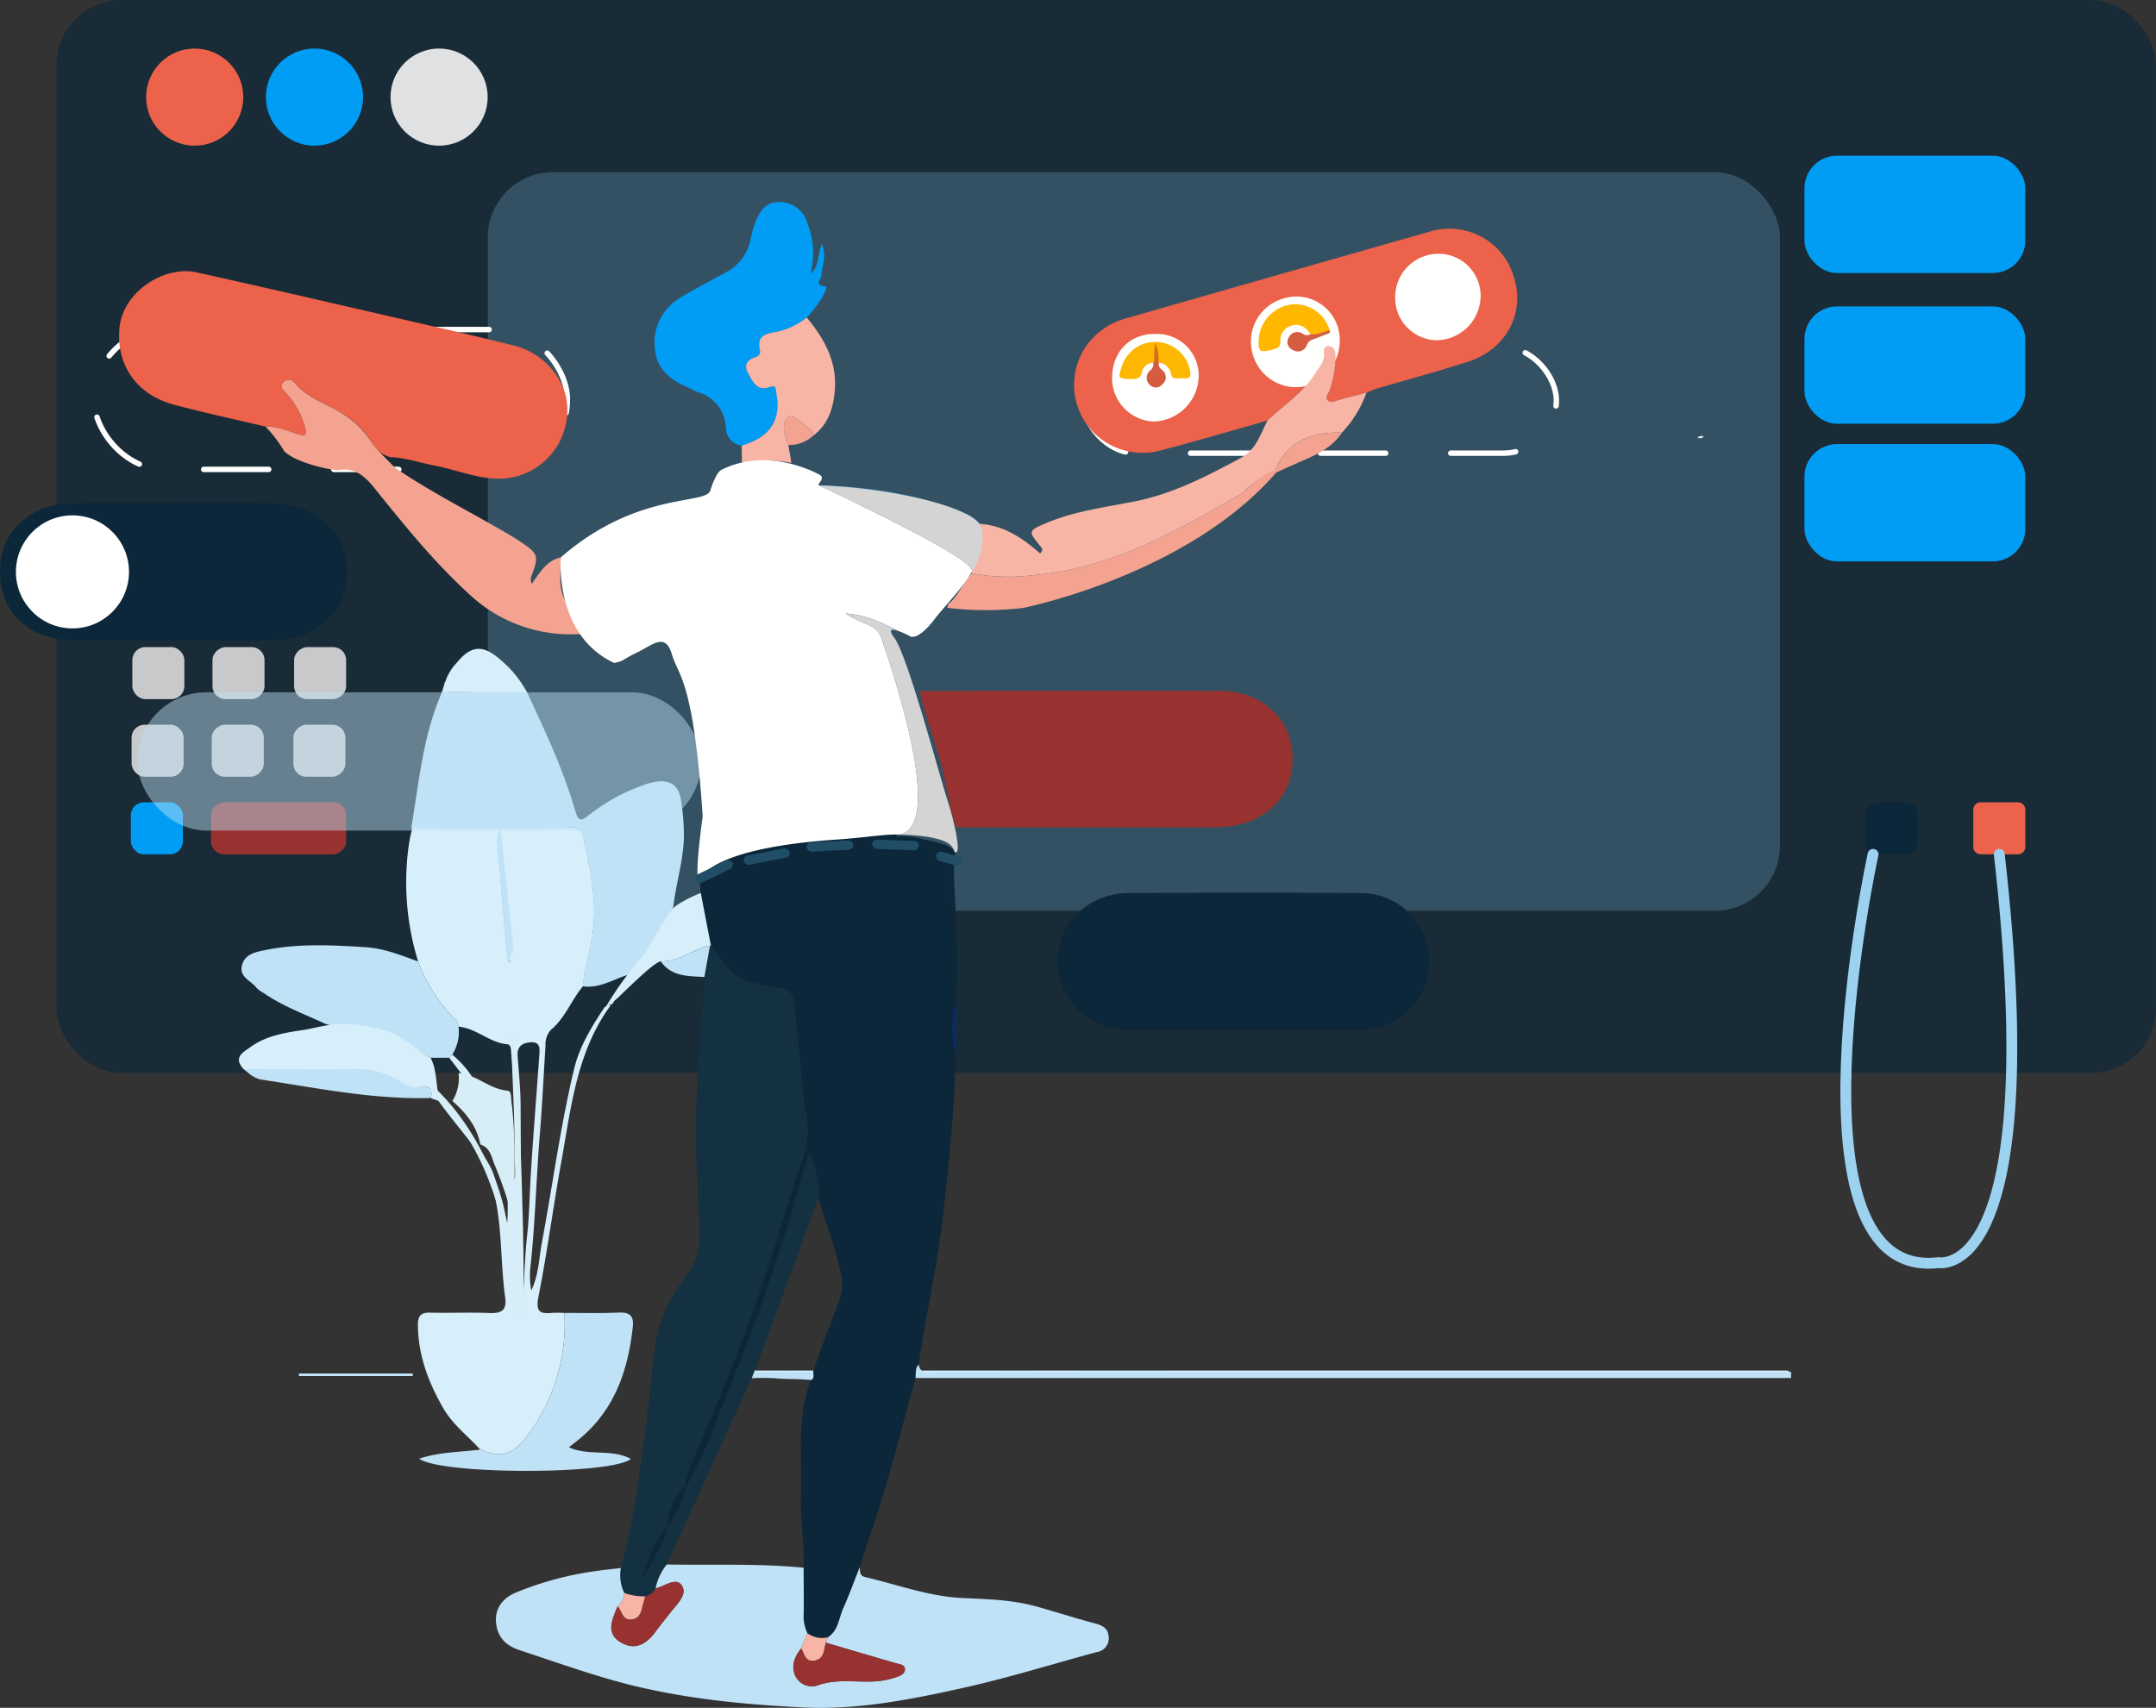 <svg xmlns="http://www.w3.org/2000/svg" width="397.787" height="315.171">
    <rect width="100%" height="100%" fill="#333333" stroke="none"/>
    <defs>
        <style>
            .cls-11,.cls-32{fill:none}.cls-32{stroke:#d7eef7}.cls-11{stroke-linecap:round}.cls-4{fill:#c7c9cb}.cls-5{fill:#019df4}.cls-6{fill:#983230}.cls-7{fill:#0b2739}.cls-8{fill:#ec624b}.cls-11{stroke-miterlimit:10;stroke:#fff;stroke-dasharray:12}.cls-12{fill:#fffffe}.cls-13{fill:#feb700}.cls-14{fill:#d65c40}.cls-17{fill:#d7eefb}.cls-19{fill:#bfe2f7}.cls-20{fill:#f4a391}.cls-21{fill:#f8b5a6}.cls-30{fill:#fff}.cls-31{fill:#d3d4d3}.cls-33{fill:#214e67}
        </style>
    </defs>
    <g id="Grupo_6100" data-name="Grupo 6100" transform="translate(-414 -688)">
        <path id="Trazado_4645" data-name="Trazado 4645" d="M3919.411-109.615h190.521" transform="translate(-3366.227 1051.044)" style="stroke-linecap:round;stroke:#d7eef7;fill:none"/>
        <g id="Grupo_6098" data-name="Grupo 6098" transform="translate(414 688)">
            <g id="Grupo_6095" data-name="Grupo 6095" transform="translate(10.404)">
                <rect id="Rectángulo_3216" data-name="Rectángulo 3216" width="387.382" height="198.023" rx="12" style="fill:rgba(11,39,57,.64)"/>
                <rect id="Rectángulo_3217" data-name="Rectángulo 3217" width="238.395" height="136.302" rx="12" transform="translate(79.601 31.781)" style="fill:#8bcef4;opacity:.236"/>
                <rect id="Rectángulo_3218" data-name="Rectángulo 3218" class="cls-4" width="9.602" height="9.602" rx="2.387" transform="translate(14.012 119.42)"/>
                <rect id="Rectángulo_3219" data-name="Rectángulo 3219" class="cls-4" width="9.602" height="9.602" rx="2.387" transform="rotate(90 -40.51 78.91)"/>
                <rect id="Rectángulo_3220" data-name="Rectángulo 3220" class="cls-4" width="9.602" height="9.602" rx="2.387" transform="rotate(90 -32.98 86.44)"/>
                <rect id="Rectángulo_3221" data-name="Rectángulo 3221" class="cls-4" width="9.602" height="9.602" rx="2.387" transform="translate(13.875 133.74)"/>
                <rect id="Rectángulo_3222" data-name="Rectángulo 3222" class="cls-4" width="9.602" height="9.602" rx="2.387" transform="rotate(90 -47.738 86.003)"/>
                <rect id="Rectángulo_3223" data-name="Rectángulo 3223" class="cls-4" width="9.602" height="9.602" rx="2.387" transform="rotate(90 -40.208 93.533)"/>
                <rect id="Rectángulo_3224" data-name="Rectángulo 3224" class="cls-5" width="9.602" height="9.602" rx="2.387" transform="translate(13.739 148.061)"/>
                <rect id="Rectángulo_3225" data-name="Rectángulo 3225" class="cls-6" width="9.602" height="24.934" rx="2.387" transform="rotate(90 -47.3 100.761)"/>
                <rect id="Rectángulo_3227" data-name="Rectángulo 3227" class="cls-7" width="9.602" height="9.602" rx="2.387" transform="rotate(90 97.676 245.737)"/>
                <path id="Trazado_4563" data-name="Trazado 4563" class="cls-8" d="M1397.157-2840.2v-6.861a1.375 1.375 0 0 1 1.37-1.371h6.861a1.374 1.374 0 0 1 1.37 1.371v6.861a1.374 1.374 0 0 1-1.37 1.37h-6.861a1.374 1.374 0 0 1-1.37-1.37z" transform="translate(-1043.485 2996.492)"/>
                <rect id="Rectángulo_3228" data-name="Rectángulo 3228" class="cls-5" width="40.75" height="21.652" rx="6" transform="translate(322.524 81.957)"/>
                <rect id="Rectángulo_3229" data-name="Rectángulo 3229" class="cls-5" width="40.75" height="21.652" rx="6" transform="translate(322.524 56.551)"/>
                <rect id="Rectángulo_3230" data-name="Rectángulo 3230" class="cls-5" width="40.75" height="21.652" rx="6" transform="translate(322.524 28.735)"/>
                <circle id="Elipse_919" data-name="Elipse 919" class="cls-8" cx="8.963" cy="8.963" r="8.963" transform="translate(16.554 8.957)"/>
                <circle id="Elipse_920" data-name="Elipse 920" class="cls-5" cx="8.963" cy="8.963" r="8.963" transform="translate(38.656 8.957)"/>
                <circle id="Elipse_921" data-name="Elipse 921" cx="8.963" cy="8.963" r="8.963" transform="translate(61.646 8.957)" style="fill:#e0e1e3"/>
                <path id="Trazado_4564" data-name="Trazado 4564" d="M1384.513-2831.708c9.008 79.461-11.256 75.356-11.256 75.356-29.251 3.435-12.035-75.356-12.035-75.356" transform="translate(-1026.04 2989.371)" style="stroke-miterlimit:10;stroke:#9cd2f0;stroke-width:2px;stroke-linecap:round;fill:none"/>
            </g>
            <rect id="Rectángulo_3231" data-name="Rectángulo 3231" class="cls-11" width="87.346" height="19.569" rx="9.784" transform="translate(199.803 64.064)"/>
            <path id="Trazado_4565" data-name="Trazado 4565" class="cls-8" d="M1143.912-2997.361c-6.474 1.82-12.925 3.734-19.431 5.433a12.756 12.756 0 0 1-14.159-5.041 12.6 12.6 0 0 1 .371-14.492 13.382 13.382 0 0 1 7.546-4.889q27.725-7.955 55.467-15.84a12.383 12.383 0 0 1 15.734 8.646c1.95 6.5-1.577 13.058-8.48 15.3-5.613 1.824-11.324 3.341-16.986 5.012a18.943 18.943 0 0 0-1.823.742c-1.739.451-3.486.881-5.217 1.367-.644.181-1.341.575-1.887.063-.644-.6.092-1.235.277-1.8a18.664 18.664 0 0 0 1.112-6.723c-.035-.707-.287-1.368-1.067-1.5-.967-.163-1.14.583-1.069 1.272.167 1.615-.9 2.637-1.654 3.837-2.233 3.565-5.803 5.763-8.734 8.613z" transform="translate(-910.038 3074.975)"/>
            <path id="Trazado_4566" data-name="Trazado 4566" class="cls-12" d="M1171.145-3010.66a8 8 0 0 1 9.974 5.531 8.772 8.772 0 0 1-5.808 10.633 8.283 8.283 0 0 1-9.97-5.917 8.256 8.256 0 0 1 5.804-10.247z" transform="translate(-934.226 3065.711)"/>
            <path id="Trazado_4567" data-name="Trazado 4567" class="cls-13" d="M1218.579-3017.481a2.027 2.027 0 0 0-.653.8c-.267.48-.1 1.327-.721 1.437a13.158 13.158 0 0 1-2.874.051c-.57-.026-.472-.524-.45-.909a6.573 6.573 0 0 1 5.184-5.707 6.465 6.465 0 0 1 6.743 2.979 4.08 4.08 0 0 1 .358.7c.277.817.916 1.837.358 2.468-.626.706-1.818.258-2.763.286-.553.016-.465-.534-.6-.874a2.768 2.768 0 0 0-3.639-1.819.357.357 0 0 1-.349-.01 8.462 8.462 0 0 1-1.217-1.642c.21.717.852 1.272.725 2.089-.032.05-.067.1-.102.151z" transform="translate(-955.028 3070.381)"/>
            <path id="Trazado_4568" data-name="Trazado 4568" class="cls-14" d="M1222.823-3015.343a1.465 1.465 0 0 1 .2.053 1.055 1.055 0 0 0 .977.848 1.727 1.727 0 0 1 1.454 2.312 1.574 1.574 0 0 1-1.986 1.192 1.761 1.761 0 0 1-1.1-2.494 1.089 1.089 0 0 0-.293-1.27.545.545 0 0 1 .026-.142c.13-.327.193-.749.722-.499z" transform="translate(-958.526 3067.601)"/>
            <path id="Trazado_4569" data-name="Trazado 4569" d="M1177.058-3002.976c-.933-1.438-2.055-1.966-3.4-1.6a2.746 2.746 0 0 0-2.142 2.938c0 .934-.4 1.221-1.212 1.442-2.72.736-3.035.489-2.728-2.363a6.913 6.913 0 0 1 5.945-5.888 6.621 6.621 0 0 1 7.077 4.751c-1.114.566-2.156 1.478-3.54.72z" transform="translate(-935.276 3064.646)" style="fill:#ffb700"/>
            <path id="Trazado_4570" data-name="Trazado 4570" d="m1221.845-3017.043-.72.5-1.344-2.869a5.322 5.322 0 0 1 2.064 2.369z" transform="translate(-957.549 3069.302)" style="fill:#d56d1c"/>
            <rect id="Rectángulo_3232" data-name="Rectángulo 3232" class="cls-11" width="87.346" height="25.809" rx="12.904" transform="translate(17.339 60.818)"/>
            <path id="Trazado_4571" data-name="Trazado 4571" class="cls-7" d="M1026.3-2822.573a137.824 137.824 0 0 1 .128 15.625 19.237 19.237 0 0 0-.056 9.715c-.272 10.108-1.244 20.153-2.423 30.193-1.068 9.087-3.1 18-4.446 27.033-.711.7-.418 1.635-.574 2.465-2.708 9.783-5.108 19.654-8.438 29.259-.652 1.88-1.243 3.782-1.862 5.675-1 2.517-1.913 5.072-3.02 7.54-.827 1.845-.9 4.115-2.838 5.377a4.583 4.583 0 0 1-3.776-.748 7.151 7.151 0 0 1-.7-3.572c.042-2.84 0-5.683-.015-8.524.216-4.41-.692-9.1-.477-13.51.1-8.806-.28-9.719.321-14.793.274-4.752 5.029-16.4 6.627-20.653a10.116 10.116 0 0 0 .3-5.927c-1.121-4.8-3.029-9.547-4.3-14.314-.555-2.295-.042-3.559-1.384-5.966-.363.861.144-.043 0 .5a3.492 3.492 0 0 0-.354.586 343.83 343.83 0 0 1-13.895 41.717c-2.482 6.05-12.9 29.384-16.255 35.053l-1.6-1.807c-.062-1.075.809-.827 1.221-1.817 4.27-10.263 16.825-37.521 20.51-48.021 3.024-8.616 5.162-17.592 8.137-26.208a16.276 16.276 0 0 0 .829-8.962 22.431 22.431 0 0 1-.434-2.334c-.582-5.637-.743-11.72-1.347-17.533 0-.032-1.07.208-1.107 0-.191-1.384-.376-2.326-2.25-2.615a30.9 30.9 0 0 1-6.078-1.659c-3.211-1.2-3.577-4.148-5.557-6.5l-1.885-9.764-.168-2.319.178.081.184-.068c1.161-.883 2.644-.935 3.908-1.507 1.676-.759 1.507-1.558-.23-2.063a9.794 9.794 0 0 1 4.717-1.72c-.587 1.719-.71 2.922 1.783 1.988a22.259 22.259 0 0 1 3.333-.606c.781-.16 1.852-.012 1.8-1.314s-1.162-.99-1.9-1.245a47.412 47.412 0 0 1 14.075-1.666c-2.378 1.588-5.249-.071-7.691 1.17-.661.336-2.055-.281-1.879 1.061.151 1.153 1.4.8 2.157.711 5-.559 10.02-.538 15.041-.6 1.226-.014 3.012 1.844 3.65-.336.607-2.078-2.247-.7-2.722-2.018a13.484 13.484 0 0 1 5.817.909c-.264 1.577 0 2.854 1.859 3.182 1.754.31 2.277 1.4 2.126 3.066a24.613 24.613 0 0 0 .96 7.783z" transform="translate(-850.021 2991.849)"/>
            <path id="Trazado_4573" data-name="Trazado 4573" class="cls-17" d="M895.793-2817.126a49.554 49.554 0 0 1-1.693-21.643c.542-3.12.522-2.017.533-3.06l.695-1.033c5.125.219 9.26-1.091 14.381-1.018 4.43.062 9.256 2.227 13.715 2.049 1.291-.051 2.506-.011 2.851 1.647 1.15 5.53 2.412 10.973 1.889 16.777-.336 3.726-1.654 7.189-1.947 10.867-2.151 2.529-3.249 5.818-5.9 8.014a3.929 3.929 0 0 0-1.011 2.9c-.352 5.5-.61 10.995-1.058 16.489-.671 8.23-.848 16.5-1.764 24.718a15.459 15.459 0 0 0 .189 4.033c1.38-2.871 1.427-6.061 2-9.095 1.988-10.616 3.391-21.347 5.917-31.856.983-4.087 3.214-7.722 5.529-11.232.211-.32.826-.373 1.254-.55l.015.013c-6.316 8.56-7.348 18.813-9.145 28.8-1.5 8.31-2.6 16.693-4.226 24.975-.522 2.648.026 3.316 2.478 3.064a20.38 20.38 0 0 1 2.294.014 34.378 34.378 0 0 1-5.7 21.055c-2.269 3.376-4.7 6.57-9.542 4.179a.727.727 0 0 0-.283-.011c-2.27-2.522-5.04-4.569-6.789-7.59-2.763-4.77-4.652-9.755-4.717-15.354-.02-1.714.506-2.389 2.287-2.337 3.628.1 7.266-.078 10.891.071 2.171.089 3.256-.452 2.928-2.834-1.285-9.33.019-18.9-5.4-27.424-.28-.441-7.1-8.823-7.194-9.382l.35-.739c1.87 1.636 9.152 12.111 9.924 14.321 1.244 3.559 2.627 7.118 2.547 11a40.262 40.262 0 0 0-3.784-21.953c-.4-.857-.707-1.754-1.057-2.633l.024-.02c1.964.627 2.076 2.581 2.753 4.047a74.978 74.978 0 0 1 3.6 11.155c.146-1.668-.026-3.3-.041-4.924-.055-6.079.2-12.165-.583-18.222-.1-.753.043-1.924-.73-1.989-3.326-.283-5.738-2.973-9.026-3.248-.158-.432-.195-1-.495-1.275a28.71 28.71 0 0 1-6.959-10.766zm18.942 61.226.458.08c.227-3.59.326-7.2.719-10.767.4-3.606.43-7.22.649-10.83.455-7.491 1.079-14.972 1.6-22.459.079-1.138.214-2.456-1.61-2.323-1.544.113-2.518.755-2.393 2.51.217 3.035.533 6.072.55 9.11.066 11.559.027 23.119.027 34.679zm-3.576-83.3-.711.109 1.682 19.875 1.013-.1zm1.629 22.217a.759.759 0 0 0 .074-.244c0-.027-.13-.051-.2-.076a.755.755 0 0 0-.074.244c.001.024.13.047.201.072z" transform="translate(-818.654 2994.555)"/>
            <path id="Trazado_4574" data-name="Trazado 4574" d="M979.114-2802.332c1.98 2.348 3.369 5.21 6.579 6.414a29.87 29.87 0 0 0 6.081 1.309c1.913.295 2.546 1.418 2.715 3.048.607 5.842 1.171 11.689 1.771 17.533.087.844.258 1.681.428 2.514a16.276 16.276 0 0 1-.828 8.962c-2.975 8.616-5.391 17.427-8.415 26.042-3.684 10.5-8.1 20.7-12.37 30.966a6.737 6.737 0 0 0-.675 3.029c-2.278 1.967-3.036 4.635-3.443 7.464-2.489 2.722-3.555 6.123-4.522 9.573 1.637-3.121 3.938-5.916 4.59-9.515 1.47-2.333 3-4.642 3.453-7.446 3.356-5.671 5.443-11.909 7.925-17.959a344.986 344.986 0 0 0 12.322-35.21 307.236 307.236 0 0 0 1.776-6.406 17.516 17.516 0 0 1 .792-1.9c1.342 2.407 1.373 4.857 1.928 7.152-.528 1.507-1.038 3.02-1.586 4.52q-5 13.669-10.016 27.332l-.386.635a.52.52 0 0 0-.082.536l-.533 1.2-15.664 34.381a10.225 10.225 0 0 0-2.057 4.392 2.65 2.65 0 0 1-1.937 1.484 10.232 10.232 0 0 1-3.839-.622 7.435 7.435 0 0 1-.631-4.607c2.214-8.173 3.345-16.542 4.445-24.91.694-5.284 1.1-10.607 1.826-15.886a26.7 26.7 0 0 1 5.506-12.682c2.406-3.132 2.962-6.528 2.682-10.45a231.019 231.019 0 0 1 .726-41.141c.142-1.324.146-2.662.214-3.995l1.042-5.806z" transform="translate(-847.939 2976.884)" style="fill:#143141"/>
            <path id="Trazado_4575" data-name="Trazado 4575" class="cls-19" d="M945.476-2602.8a7.437 7.437 0 0 0 .63 4.606 3.314 3.314 0 0 1-1.184 2.439c-.122.258-.259.509-.363.773-.857 2.187-1.737 4.4 1 5.962 2.292 1.31 4.379.607 6.3-2.014.9-1.225 1.865-2.4 2.8-3.594 1.159-1.479 3.11-3.278 2.1-4.882-1.1-1.739-3.207.149-4.875.456a10.226 10.226 0 0 1 2.057-4.392c8.417.151 16.847-.229 25.249.592.011 2.842.057 5.684.015 8.524a7.159 7.159 0 0 0 .694 3.571l-1.157 2.795c-1.277 1.585-1.962 3.411-.982 5.273a3.4 3.4 0 0 0 4.01 1.554c4.09-1.5 8.3-.206 12.382-.954a16.294 16.294 0 0 0 2.458-.677c.644-.227 1.314-.669 1.279-1.381-.04-.794-.856-.842-1.505-1.03-4.372-1.26-8.733-2.556-13.1-3.84l.391-.992c1.941-1.262 2.011-3.532 2.838-5.377 1.106-2.468 2.022-5.023 3.02-7.54.1.728-.054 1.552 1 1.8 5.924 1.376 11.757 3.567 17.8 3.856 4.651.222 9.241.309 13.736 1.553 3.67 1.016 7.3 2.2 10.976 3.172 1.359.361 2.3.916 2.424 2.377a2.55 2.55 0 0 1-2.19 2.886c-8.173 2.216-16.277 4.74-24.533 6.582-9.736 2.171-19.6 4.125-29.641 3.631-12.057-.592-24.048-1.807-35.743-5.194-5.589-1.618-11.054-3.55-16.566-5.37-2.634-.87-4.065-2.42-4.344-5.02-.3-2.777 1.4-4.686 3.655-5.618a60.286 60.286 0 0 1 14.847-3.977c1.507-.213 3.016-.37 4.522-.55z" transform="translate(-830.923 2892.171)"/>
            <path id="Trazado_4576" data-name="Trazado 4576" class="cls-7" d="M1137.652-2794.09c-7.265 0-14.531.069-21.795-.017-9.165-.109-15.093-8.591-12.032-17.085 1.733-4.809 6.51-8.092 12.352-8.124 14.338-.079 28.678-.106 43.016.007a12.6 12.6 0 0 1 12.335 13.076 12.626 12.626 0 0 1-12.655 12.14c-7.073.015-14.148.003-21.221.003z" transform="translate(-907.825 2984.124)"/>
            <path id="Trazado_4577" data-name="Trazado 4577" class="cls-6" d="M1058.629-2884.218c4.012-.017 8.024-.047 12.036-.048 14.443-.006 28.886-.037 43.328.01 8.335.027 13.976 5.884 13.375 13.735-.518 6.772-6.1 11.391-14.028 11.428-12.434.057-24.869.015-37.3.017q-5.3 0-10.61.016c-1.236-3-1.643-6.212-2.3-9.344-1.13-5.388-3.419-10.427-4.501-15.814z" transform="translate(-888.925 3011.759)"/>
            <path id="Trazado_4578" data-name="Trazado 4578" class="cls-8" d="M828.339-2990.462c-5.637-1.337-11.307-2.55-16.9-4.043-6.743-1.8-10.634-7.144-10.044-14.058.582-6.813 8.317-11.672 14.244-10.357 12.519 2.776 25.011 5.673 37.507 8.549 7.03 1.618 14.065 3.225 21.065 4.964 6.053 1.5 10.322 7.187 9.792 12.766a12.671 12.671 0 0 1-11.647 11.77c-4.408.272-8.567-1.569-12.849-2.4-2.7-.522-5.324-1.444-8.1-1.547a5.347 5.347 0 0 1-3.287-2.437 15.931 15.931 0 0 0-6.317-6.037c-2.757-1.626-5.919-2.6-8.059-5.22a1.311 1.311 0 0 0-2.028-.184c-.818.785-.192 1.388.333 1.932a15.065 15.065 0 0 1 3.588 6.391c.373 1.272.386 1.8-1.236 1.318-1.987-.589-3.91-1.521-6.062-1.407z" transform="translate(-779.36 3069.184)"/>
            <path id="Trazado_4580" data-name="Trazado 4580" class="cls-7" d="M795.137-2919.295c-6.217 0-12.436.1-18.652-.021-9.14-.172-14.534-6.412-13.228-15.118.771-5.136 5.315-9.392 11.112-9.947 3.7-.354 7.45-.226 11.177-.235 9.279-.024 18.558-.07 27.835.022 7.868.078 13.408 5.112 13.643 12.177.249 7.445-5.2 12.926-13.237 13.094-6.213.13-12.433.023-18.65.028zm-18.149-2.966c3.6.128 6.13-1.439 7.062-4.379.692.008.931-.472 1.219-1.006 3.281-6.075-1.2-13.716-8.31-14.145a9.523 9.523 0 0 0-10.323 7.867c-.92 5.43 1.591 9.792 6.4 11.115 1.187 1.133 2.59.693 3.952.549z" transform="translate(-763.063 3037.465)"/>
            <path id="Trazado_4581" data-name="Trazado 4581" class="cls-19" d="M895.439-2860.259c1.395-8.149 2.1-16.455 5.324-24.181a24.037 24.037 0 0 0 .881-2.708c.185-.005.3 1.866.49 1.862 4.792 0 9.2-.219 13.995-.217.183.011.367.018.551.018 3.357 7.242 6.808 14.462 9.008 22.149.651 2.275 1.336 1.679 2.549.775a34.09 34.09 0 0 1 11.038-5.861c3.493-.989 5.581-.047 5.98 3.473a40.876 40.876 0 0 1 .473 7c-.242 4.313-1.524 8.394-1.987 12.627-1.456 2.7-1.954 5.9-4.364 8.094a11.248 11.248 0 0 0-3.069 3.912c-3.1.681-5.827 2.856-9.236 2.35.294-3.678 1.615-7.141 1.952-10.867.524-5.8-.741-11.247-1.894-16.777-.346-1.658-1.564-1.7-2.858-1.647-4.469.178-8.97.263-13.411.2-5.133-.068-10.285.017-15.422-.202z" transform="translate(-819.555 3012.979)"/>
            <path id="Trazado_4582" data-name="Trazado 4582" class="cls-5" d="M989.485-2996.4a3.379 3.379 0 0 1-2.916-3.328 7.131 7.131 0 0 0-5.092-6.53c-.8-.277-1.536-.738-2.317-1.078-3.189-1.386-5.505-3.558-5.707-7.2a9.524 9.524 0 0 1 4.722-9.17c2.75-1.675 5.615-3.163 8.449-4.7a8.728 8.728 0 0 0 4.477-5.966 21.906 21.906 0 0 1 .817-3.021c.786-1.983 1.705-3.854 4.3-3.949a5.179 5.179 0 0 1 5.277 3.594 14.974 14.974 0 0 1 .664 9.694c1.841-1.773 1.255-3.588 2.132-5.556.95 2.34 0 4.067-.091 5.792-.034.687-1.4 1.771.621 2.009.625.073.078.917-.151 1.421a19.573 19.573 0 0 1-3.185 4.336 13.149 13.149 0 0 1-5.324 2.593c-2.147.387-4 .648-3.29 3.558a1 1 0 0 1-.7 1.127c-1.542.468-2.371 1.387-1.528 2.934.828 1.52 1.622 3.481 3.979 2.649 1.352-.478 1.111.386 1.25 1.091.972 4.965-1.118 8.147-6.387 9.7z" transform="translate(-852.645 3078.643)"/>
            <path id="Trazado_4583" data-name="Trazado 4583" class="cls-20" d="M851.959-2970.936c1.953 1.913 8.575 3.571 10.24 3.331 2.727-.4 4.586 1.259 6.253 3.328 5.43 6.747 10.853 13.5 17.268 19.385a27.26 27.26 0 0 0 20.823 7.569l-1.331-2.944a3.461 3.461 0 0 1-1.137-2.6c-1.887-2.651-1.176-5.672-1.218-8.585-2.658.586-3.874 2.837-5.351 4.856a1.8 1.8 0 0 1-.131-1.233c1.493-3.958 1.414-4.249-2.148-6.646-.869-.585-1.781-1.109-2.687-1.638-6.754-3.94-13.761-7.449-20.234-11.867 0 0-3.737-3.675-4.164-4.407a16.984 16.984 0 0 0-6.317-6.037c-2.757-1.625-5.919-2.6-8.059-5.22a1.311 1.311 0 0 0-2.028-.184c-.818.786-.192 1.388.334 1.932a15.068 15.068 0 0 1 3.588 6.392c.373 1.272.386 1.8-1.236 1.318-1.979-.593-3.9-1.525-6.054-1.411a24.716 24.716 0 0 1 3.455 4.536" transform="translate(-799.389 3054.32)"/>
            <path id="Trazado_4584" data-name="Trazado 4584" class="cls-21" d="M1129.92-2981.321c2.93-2.851 6.5-5.049 8.732-8.614.751-1.2 1.821-2.221 1.654-3.837-.071-.689.1-1.435 1.069-1.272.78.131 1.032.792 1.067 1.5a18.662 18.662 0 0 1-1.112 6.723c-.184.568-.921 1.2-.277 1.8.547.511 1.243.117 1.887-.063 1.731-.485 3.478-.916 5.217-1.367a21.048 21.048 0 0 1-4.511 7.347c-5.8-.145-10.4 1.7-12.59 7.565l-.544.476c-2.7-.014-3.972 2.393-5.98 3.556-11.687 6.767-23.464 13.366-37.261 14.663a38.931 38.931 0 0 1-11.921-.259l.083-1.281c2.092-2.343 1.787-5.1 1.374-7.88 4.464.286 7.946 2.648 11.134 5.465.655-.572.371-.961.062-1.334-2.281-2.749-2.322-2.844 1.115-4.29 5.2-2.187 10.8-2.889 16.273-3.974 7.033-1.4 13.175-4.579 19.4-7.921 3.153-1.688 3.728-4.462 5.129-7.003z" transform="translate(-896.046 3058.934)"/>
            <path id="Trazado_4586" data-name="Trazado 4586" class="cls-19" d="M873.25-2799.495a28.715 28.715 0 0 0 6.972 10.766c.3.278.337.843.495 1.275a7.94 7.94 0 0 1-1.144 5.148l-.587.584-3.427.015c-3.172-1.814-5.994-4.166-9.683-5.162-3.275-.884-6.674-.017-9.862-1.163-3.8-1.77-7.758-3.214-11.237-5.621a5.486 5.486 0 0 1-1.372-1c-.962-1.3-3.136-1.889-2.669-4.038.479-2.2 2.644-2.555 4.247-2.885 6.105-1.26 12.3-.938 18.493-.554 3.467.209 6.591 1.484 9.774 2.635z" transform="translate(-796.112 2976.924)"/>
            <path id="Trazado_4587" data-name="Trazado 4587" class="cls-19" d="M909.036-2659.136a.727.727 0 0 1 .283.012c4.838 2.391 7.272-.8 9.542-4.179a34.378 34.378 0 0 0 5.7-21.055c3.347-.009 6.7.082 10.04-.065 2.015-.089 2.79.6 2.576 2.607-.909 8.54-3.674 16.128-10.846 21.5-.284.213-.551.448-.931.758 3.707 1.691 7.855.2 11.419 2.144-3.661 2.963-35.087 2.93-39.053-.047 3.781-1.258 7.571-1.198 11.27-1.675z" transform="translate(-820.423 2926.656)"/>
            <path id="Trazado_4588" data-name="Trazado 4588" class="cls-17" d="M856.882-2777.032a26.531 26.531 0 0 1 9.618.987c3.688 1 5.53 3.326 8.7 5.14 1.31 2.51.9 5.39 1.72 8.006l-.023.027-1.724-.616c.7-1.672-.629-2.44-1.61-2.083-2.047.744-3.469-.279-5.131-.931a17.108 17.108 0 0 0-6.614-1.583c-6.07.105-12.143.035-18.214.035a3.14 3.14 0 0 1-3.688-1.983c-.466-1.368 1.071-2.141 1.965-2.8 2.883-2.133 6.373-2.692 9.811-3.208 1.408-.215 3.074-.674 5.19-.991z" transform="translate(-795.753 2966.122)"/>
            <path id="Trazado_4589" data-name="Trazado 4589" class="cls-21" d="M1001.39-2980.611c5.269-1.548 7.359-4.729 6.385-9.7-.138-.7.1-1.569-1.25-1.091-2.357.832-3.151-1.13-3.979-2.649-.843-1.547-.014-2.466 1.528-2.935a1 1 0 0 0 .705-1.127c-.71-2.909 1.143-3.171 3.29-3.557a13.159 13.159 0 0 0 5.324-2.593c3.218 3.891 5.614 8.135 5.187 13.4-.264 3.262-1.177 6.313-3.992 8.412-.055-.275-.013-.666-.18-.807-1.4-1.17-3.5-3.271-4.44-2.637-1.286.866-.775 3.386.029 5.16q.287 1.653.572 3.307a25.967 25.967 0 0 0-9.129 0q-.023-1.588-.05-3.183z" transform="translate(-864.551 3062.849)"/>
            <path id="Trazado_4591" data-name="Trazado 4591" class="cls-20" d="M1128.574-2955.3c-2.7-.014-5.4 3.566-7.406 4.729-11.687 6.767-23.464 13.366-37.261 14.663a38.939 38.939 0 0 1-11.922-.259c-1.713 1.682-2.427 4.131-4.348 5.652-.064.229-.128.459-.189.685a59.273 59.273 0 0 0 13.978.029s30.802-6.099 47.148-25.499z" transform="translate(-892.68 3042)"/>
            <path id="Trazado_4592" data-name="Trazado 4592" d="M1051.613-2943.271c.413 2.778.718 5.538-1.374 7.88a13.588 13.588 0 0 1-6.139-2.875c-.4-.365-1.3-.859-1.444-.724-2.944 2.7-1.894-.418-2.361-1.526-.618-1.466-2.19-2.047-3.3-3.053-1.782-1.613-4.153-2.281-6.339-3.178a2.447 2.447 0 0 0-2.688.466c-1.714 1.321-4.2.444-6.357.393-.376-.009-.608-.414-.549-.853a.753.753 0 0 1 .784-.679c1.2-.031 2.4-.011 3.973-.011-1.325-1.177-2.632-1.082-3.77-1.463-2.109-.7-3.876-1-3.583 2.3.071.8-.061 2.483-1.435 2.314-1.227-.151-.573-1.582-.725-2.451-.494-2.815.509-4.139 3.52-3.632a15.873 15.873 0 0 0 2.858-.02c9 .363 17.8 1.683 26.2 5.151a6.6 6.6 0 0 1 2.729 1.961z" transform="translate(-870.851 3039.944)" style="fill:#3e8bcb"/>
            <path id="Trazado_4593" data-name="Trazado 4593" class="cls-19" d="M1057.247-2665.216c.156-.83-.137-1.764.574-2.465.429 2.058 2.092 1.294 3.261 1.3q29.263.066 58.528.031h99.19q0 .568-.007 1.137z" transform="translate(-888.336 2919.523)"/>
            <path id="Trazado_4594" data-name="Trazado 4594" class="cls-17" d="M970.073-2816.425c.423-.675 3.268-2.149 5.1-2.873l1.885 9.764-.182-.052c-3.148.608-5.7 3.06-9.1 2.908-1.727.4-7.852 6.914-9.217 7.858-.745.514-1 1.511-1.013.737a66.376 66.376 0 0 1 7.1-9.828c4.969-8.069 4.044-6.901 5.427-8.514z" transform="translate(-845.882 2984.087)"/>
            <path id="Trazado_4595" data-name="Trazado 4595" class="cls-19" d="M844.236-2762.709c6.358 0 14.539.1 20.9 0a14.144 14.144 0 0 1 6.036 1.339c1.741.651 3.544 2.674 5.689 1.93 1.027-.356 2.423.412 1.686 2.083-10.663.3-21.027-1.872-31.466-3.437a5.921 5.921 0 0 1-2.845-1.915z" transform="translate(-799.132 2959.99)"/>
            <path id="Trazado_4596" data-name="Trazado 4596" class="cls-17" d="M921.868-2890.213h-15.461a9.2 9.2 0 0 1 2.527-5.422c2.71-3.326 4.909-3.359 8.152-.475a19.891 19.891 0 0 1 4.782 5.897z" transform="translate(-824.661 3017.945)"/>
            <path id="Trazado_4597" data-name="Trazado 4597" class="cls-20" d="M1172.373-2959.7c2.187-5.866 6.791-7.71 12.59-7.565-1.738 2.642-4.412 3.966-7.2 5.151-1.808.769-3.593 1.605-5.39 2.414z" transform="translate(-937.361 3047.1)"/>
            <path id="Trazado_4598" data-name="Trazado 4598" class="cls-19" d="M975.368-2799.476c3.391.152 5.948-2.3 9.1-2.908l-1.042 5.806c-2.97-.185-6.06-.022-8.058-2.898z" transform="translate(-853.47 2976.884)"/>
            <path id="Trazado_4599" data-name="Trazado 4599" class="cls-19" d="M859.108-2664.847h21l.01.481h-21z" transform="translate(-803.962 2918.316)"/>
            <path id="Trazado_4600" data-name="Trazado 4600" class="cls-7" d="m1065.063-2834.893 1.784 1.1c-.723 4.075.073 8.154-.039 12.229a23.491 23.491 0 0 1-1.046-7.95c.165-1.7-.861-2.352-2.79-2.669-2.042-.335-1.885-2.107-1.594-3.719z" transform="translate(-890.529 2990.845)"/>
            <path id="Trazado_4601" data-name="Trazado 4601" class="cls-20" d="M1015.779-2967.192c-.8-1.774-1.315-4.294-.029-5.16.94-.634 3.042 1.467 4.439 2.637.168.141.125.532.18.807a6.53 6.53 0 0 1-4.59 1.716z" transform="translate(-870.333 3049.312)"/>
            <path id="Trazado_4602" data-name="Trazado 4602" class="cls-17" d="m907.4-2766.762.587-.584c2.5 2.177 4.525 4.66 5.167 8.032l-.024.02z" transform="translate(-824.527 2961.963)"/>
            <path id="Trazado_4605" data-name="Trazado 4605" d="M1069.769-2774.555a19.24 19.24 0 0 1 .056-9.715q-.025 4.859-.056 9.715z" transform="translate(-893.415 2969.17)" style="fill:#0b2971"/>
            <path id="Trazado_4607" data-name="Trazado 4607" class="cls-17" d="M960.381-2786.185a1.054 1.054 0 0 1 1.152-1.147l.007.008a1.054 1.054 0 0 1-1.144 1.153z" transform="translate(-847.088 2970.474)"/>
            <path id="Trazado_4609" data-name="Trazado 4609" class="cls-17" d="M959.379-2784.189a1.174 1.174 0 0 1 .575-1.145l.015.013a1.18 1.18 0 0 1-.575 1.145z" transform="translate(-846.661 2969.624)"/>
            <path id="Trazado_4610" data-name="Trazado 4610" class="cls-17" d="m904.412-2752.36.745.237-.149.218-.619-.428z" transform="translate(-823.244 2955.582)"/>
            <path id="Trazado_4611" data-name="Trazado 4611" d="m984.48-2881.558.517.728q-.064.276-.147.548a1.264 1.264 0 0 1-.37-1.276z" transform="translate(-857.337 3010.599)" style="fill:#eaf7fe"/>
            <path id="Trazado_4612" data-name="Trazado 4612" class="cls-17" d="m962.387-2787.514.136-.246-.129.253z" transform="translate(-847.942 2970.656)"/>
            <path id="Trazado_4615" data-name="Trazado 4615" class="cls-7" d="m1030.114-2837.62 1.837-.384a6.264 6.264 0 0 0 5.547-.025 1.843 1.843 0 0 1 1.859.4c.512 1.778 3.595-.082 2.939 2.717-.688 2.936-2.618.434-3.942.452a130.641 130.641 0 0 0-16.248.8c-.812.113-2.167.594-2.33-.958-.19-1.807 1.315-.977 2.03-1.429 2.639-1.668 5.74.566 8.308-1.573z" transform="translate(-874.054 2991.552)"/>
            <path id="Trazado_4616" data-name="Trazado 4616" class="cls-21" d="m1025.446-2580.6-.391.993c-.361 1.332-.241 3.029-2.115 3.325-1.671.264-1.853-1.258-2.429-2.271l1.157-2.8a4.584 4.584 0 0 0 3.778.753z" transform="translate(-872.693 2882.761)"/>
            <path id="Trazado_4617" data-name="Trazado 4617" class="cls-7" d="m1004.956-2833.82 3.417-.757c.794.254 1.995-.042 2.046 1.244s-1.1 1.154-1.943 1.314a25.706 25.706 0 0 0-3.589.606c-2.684.934-2.552-.269-1.92-1.988l.056.042c.711.088 1.424.182 1.933-.461z" transform="translate(-865.618 2990.593)"/>
            <path id="Trazado_4618" data-name="Trazado 4618" class="cls-19" d="m1005.131-2665.419 10.87.037c-.092.644.248 1.021-.377 1.505-2.962-.281-4.566-.116-6.761-.333a41.969 41.969 0 0 0-4.265-.009l.533-1.2z" transform="translate(-865.917 2918.56)"/>
            <path id="Trazado_4619" data-name="Trazado 4619" class="cls-7" d="M988.548-2825.961c-.478-2.906 2.363-2.687 4.034-3.57 1.9.5 2.087 1.3.25 2.063-1.385.568-3.011.624-4.284 1.507z" transform="translate(-859.059 2988.444)"/>
            <path id="Trazado_4622" data-name="Trazado 4622" class="cls-7" d="M1005.087-2833.308c-.472.643-1.135.549-1.8.462.471-.673 1.142-.543 1.8-.462z" transform="translate(-865.36 2990.081)"/>
            <path id="Trazado_4623" data-name="Trazado 4623" class="cls-17" d="M1308.5-2965.847a.987.987 0 0 1 1.159-.225c-.311.443-.732.342-1.159.225z" transform="translate(-995.33 3046.626)"/>
            <path id="Trazado_4624" data-name="Trazado 4624" d="M913.591-2763.131c-.643-3.372-2.666-5.856-5.167-8.033a7.94 7.94 0 0 0 1.144-5.148c3.288.275 5.7 2.965 9.026 3.248.773.065.633 1.236.73 1.989.78 6.057.529 12.143.583 18.222.014 1.628.187 3.256.041 4.924a74.958 74.958 0 0 0-3.6-11.155c-.68-1.467-.792-3.416-2.757-4.047z" transform="translate(-824.963 2974.345)" style="fill:#d7eef7"/>
            <path id="Trazado_4626" data-name="Trazado 4626" class="cls-19" d="M923.73-2841.378c.79 6.628 1.739 16.5 2.528 23.125-.4.033-.724 2.249-1.128 2.282-.669-6.625-1.281-15.529-1.951-22.154z" transform="translate(-831.504 2993.489)"/>
            <path id="Trazado_4627" data-name="Trazado 4627" class="cls-19" d="M926.864-2797.277c-.071-.025-.2-.048-.2-.076a.75.75 0 0 1 .074-.244c.071.025.2.049.2.075a.757.757 0 0 1-.074.245z" transform="translate(-832.729 2974.845)"/>
            <path id="Trazado_4628" data-name="Trazado 4628" class="cls-6" d="M967.673-2596.676c1.668-.308 3.777-2.195 4.875-.456 1.014 1.6-.938 3.4-2.1 4.882-.937 1.2-1.9 2.37-2.8 3.594-1.921 2.622-4.008 3.324-6.3 2.014-2.74-1.566-1.859-3.775-1-5.962.1-.265.242-.516.361-.771.774.951.862 2.735 2.7 2.409 1.54-.274 1.613-1.69 1.96-2.853.135-.454.246-.916.367-1.374a2.649 2.649 0 0 0 1.937-1.483z" transform="translate(-846.713 2889.791)"/>
            <path id="Trazado_4629" data-name="Trazado 4629" class="cls-21" d="M966.633-2593.677c-.122.458-.232.92-.367 1.374-.347 1.163-.42 2.578-1.96 2.853-1.837.327-1.925-1.458-2.7-2.409a3.319 3.319 0 0 0 1.186-2.441 10.218 10.218 0 0 0 3.841.623z" transform="translate(-847.609 2888.275)"/>
            <path id="Trazado_4632" data-name="Trazado 4632" class="cls-19" d="m1006.055-2667.459-.385.636z" transform="translate(-866.373 2919.428)"/>
            <path id="Trazado_4633" data-name="Trazado 4633" class="cls-6" d="M1019.439-2577.266c.575 1.013.758 2.534 2.429 2.271 1.874-.3 1.754-1.994 2.115-3.325 4.365 1.284 8.726 2.579 13.1 3.839.649.187 1.465.235 1.505 1.03.036.712-.635 1.154-1.279 1.381a16.284 16.284 0 0 1-2.458.677c-4.081.748-8.292-.55-12.382.954a3.4 3.4 0 0 1-4.01-1.554c-.982-1.861-.297-3.687.98-5.273z" transform="translate(-871.62 2881.47)"/>
            <path id="Trazado_4634" data-name="Trazado 4634" class="cls-12" d="M1211.39-3016.759a8 8 0 0 1 8.011-7.981 7.756 7.756 0 0 1 7.751 7.867 8.237 8.237 0 0 1-8.108 8.095 7.8 7.8 0 0 1-7.654-7.981z" transform="translate(-953.975 3071.57)"/>
            <path id="Trazado_4635" data-name="Trazado 4635" class="cls-12" d="M1128.556-2998.969a7.673 7.673 0 0 1 7.84 7.787 8.536 8.536 0 0 1-8.28 8.375 8 8 0 0 1-7.7-8.219c.09-4.474 3.084-8.056 8.14-7.943z" transform="translate(-915.234 3060.598)"/>
            <path id="Trazado_4636" data-name="Trazado 4636" class="cls-13" d="M1129.037-2992.556a2.2 2.2 0 0 0-2.107 1.738c-.247 1.164-.9 1.291-1.891 1.276-2.521-.037-2.587-.094-1.739-2.523a6.459 6.459 0 0 1 7.008-4.259 6.537 6.537 0 0 1 5.551 5.474c.1.736-.038 1.23-.931 1.178a9.206 9.206 0 0 0-1.328.018c-.7.06-1.113-.085-1.309-.9a2.452 2.452 0 0 0-2.208-2c-.053-.032-.107-.064-.162-.1-.406-.65-.119-1.444-.427-2.114a5.02 5.02 0 0 1-.038 1.863c-.08.191-.187.346-.419.349z" transform="translate(-916.256 3059.49)"/>
            <path id="Trazado_4637" data-name="Trazado 4637" class="cls-14" d="m1132.756-2990.021.183-.273c.332-.271.558-.05.784.169l.078.1c-.155.591.112.945.559 1.34a1.642 1.642 0 0 1 .074 2.643 1.519 1.519 0 0 1-2.339.087 1.762 1.762 0 0 1 .135-2.673 1.49 1.49 0 0 0 .526-1.393z" transform="translate(-919.975 3056.955)"/>
            <path id="Trazado_4638" data-name="Trazado 4638" d="M1181.018-2999.432c1.272.213 2.364-.454 3.537-.722.233.43-.059.539-.384.661-.892.335-1.77.713-2.67 1.024a1.659 1.659 0 0 0-1.134 1.031 1.734 1.734 0 0 1-2.572.933 1.585 1.585 0 0 1-.811-2.277 1.763 1.763 0 0 1 2.65-.709 1.208 1.208 0 0 0 1.384.059z" transform="translate(-939.235 3061.101)" style="fill:#d55d41"/>
            <path id="Trazado_4639" data-name="Trazado 4639" d="m1134.751-2992.547-.784-.169a14.548 14.548 0 0 1 .2-3.391 7.566 7.566 0 0 1 .584 3.56z" transform="translate(-921.002 3059.377)" style="fill:#d86c1c"/>
            <rect id="Rectángulo_3233" data-name="Rectángulo 3233" width="104.034" height="25.514" rx="12.757" transform="translate(25.323 127.766)" style="opacity:.465;fill:#bfe2f7"/>
            <circle id="Elipse_922" data-name="Elipse 922" class="cls-30" cx="10.432" cy="10.432" r="10.432" transform="translate(2.936 95.105)"/>
            <g id="Grupo_6097" data-name="Grupo 6097" transform="translate(103.42 84.938)">
                <g id="Grupo_6096" data-name="Grupo 6096">
                    <path id="Trazado_4640" data-name="Trazado 4640" class="cls-30" d="M990.876-2953.716s29.386 13.631 28.215 15.922l-.017.034c-2 3.336-5.035 6.31-6.884 8.728-3.169 4.14-4.519 3.146-4.519 3.146a15.794 15.794 0 0 0-2.417-1.068c-5.839-3.238-9.514-3.118-9.514-3.118 4.272 2.538 5.828 1.912 6.775 4.892.913 2.871 11.994 33.962 3.319 35.885-2.94-.092-6.627.587-11.617.92-24.419 1.642-25.331 7.537-25.331 7.537s-1.28 1.573.528-11.839c-1.7-25.263-4.461-25.751-5.679-29.857s-3.445-1.8-6.356-.4-2.343 1.59-4.3 1.969c-11.15-5.2-9.847-19.476-9.847-19.476 14.148-12.316 26.8-9.594 27.606-12.385.3-1.051 1.217-3.434 2.05-3.784 8.257-4.122 16.794.2 18.052.9s-.495 1.656-.064 1.994z" transform="translate(-943.184 2958.37)"/>
                    <path id="Trazado_4641" data-name="Trazado 4641" class="cls-31" d="M1044.23-2905.967c-.993-.31-1.659-.2-.465 1.373 2.44 3.215 8.515 26.136 9.744 29.822s2.635 9.853 1.55 9.766c-.861-.063 1.177-2.951-10.249-3.3 8.676-1.923-2.406-33.014-3.319-35.885-.947-2.98-2.5-2.354-6.775-4.892 0-.001 3.675-.122 9.514 3.116z" transform="translate(-982.162 2937.383)"/>
                    <path id="Trazado_4642" data-name="Trazado 4642" class="cls-31" d="M1056.338-2941.921a11.253 11.253 0 0 1-1.878 7.579c1.171-2.291-28.215-15.922-28.215-15.922 12.087.299 30.122 3.979 30.093 8.343z" transform="translate(-978.555 2954.918)"/>
                </g>
            </g>
            <path id="Trazado_4643" data-name="Trazado 4643" class="cls-32" d="M928.092-2772.71s2.29 50.3.914 51.206" transform="translate(-833.338 2964.248)"/>
            <path id="Trazado_4644" data-name="Trazado 4644" class="cls-32" d="M901.73-2756.385s15.574 12.792 14.787 39.658" transform="translate(-822.112 2957.296)"/>
        </g>
        <rect id="Rectángulo_3234" data-name="Rectángulo 3234" class="cls-33" width="7.464" height="1.723" rx=".861" transform="rotate(-25.97 2113.436 -750.475)"/>
        <rect id="Rectángulo_3235" data-name="Rectángulo 3235" class="cls-33" width="8.613" height="1.723" rx=".861" transform="rotate(-11 4668.847 -2438.544)"/>
        <rect id="Rectángulo_3236" data-name="Rectángulo 3236" class="cls-33" width="8.613" height="1.723" rx=".861" transform="matrix(.999 -.052 .052 .999 562.795 843.49)"/>
        <rect id="Rectángulo_3237" data-name="Rectángulo 3237" class="cls-33" width="8.613" height="1.723" rx=".861" transform="rotate(2 -23857.895 16890.89)"/>
        <rect id="Rectángulo_3238" data-name="Rectángulo 3238" class="cls-33" width="4.948" height="1.723" rx=".861" transform="rotate(16.05 -2703.137 2504.157)"/>
    </g>
</svg>
